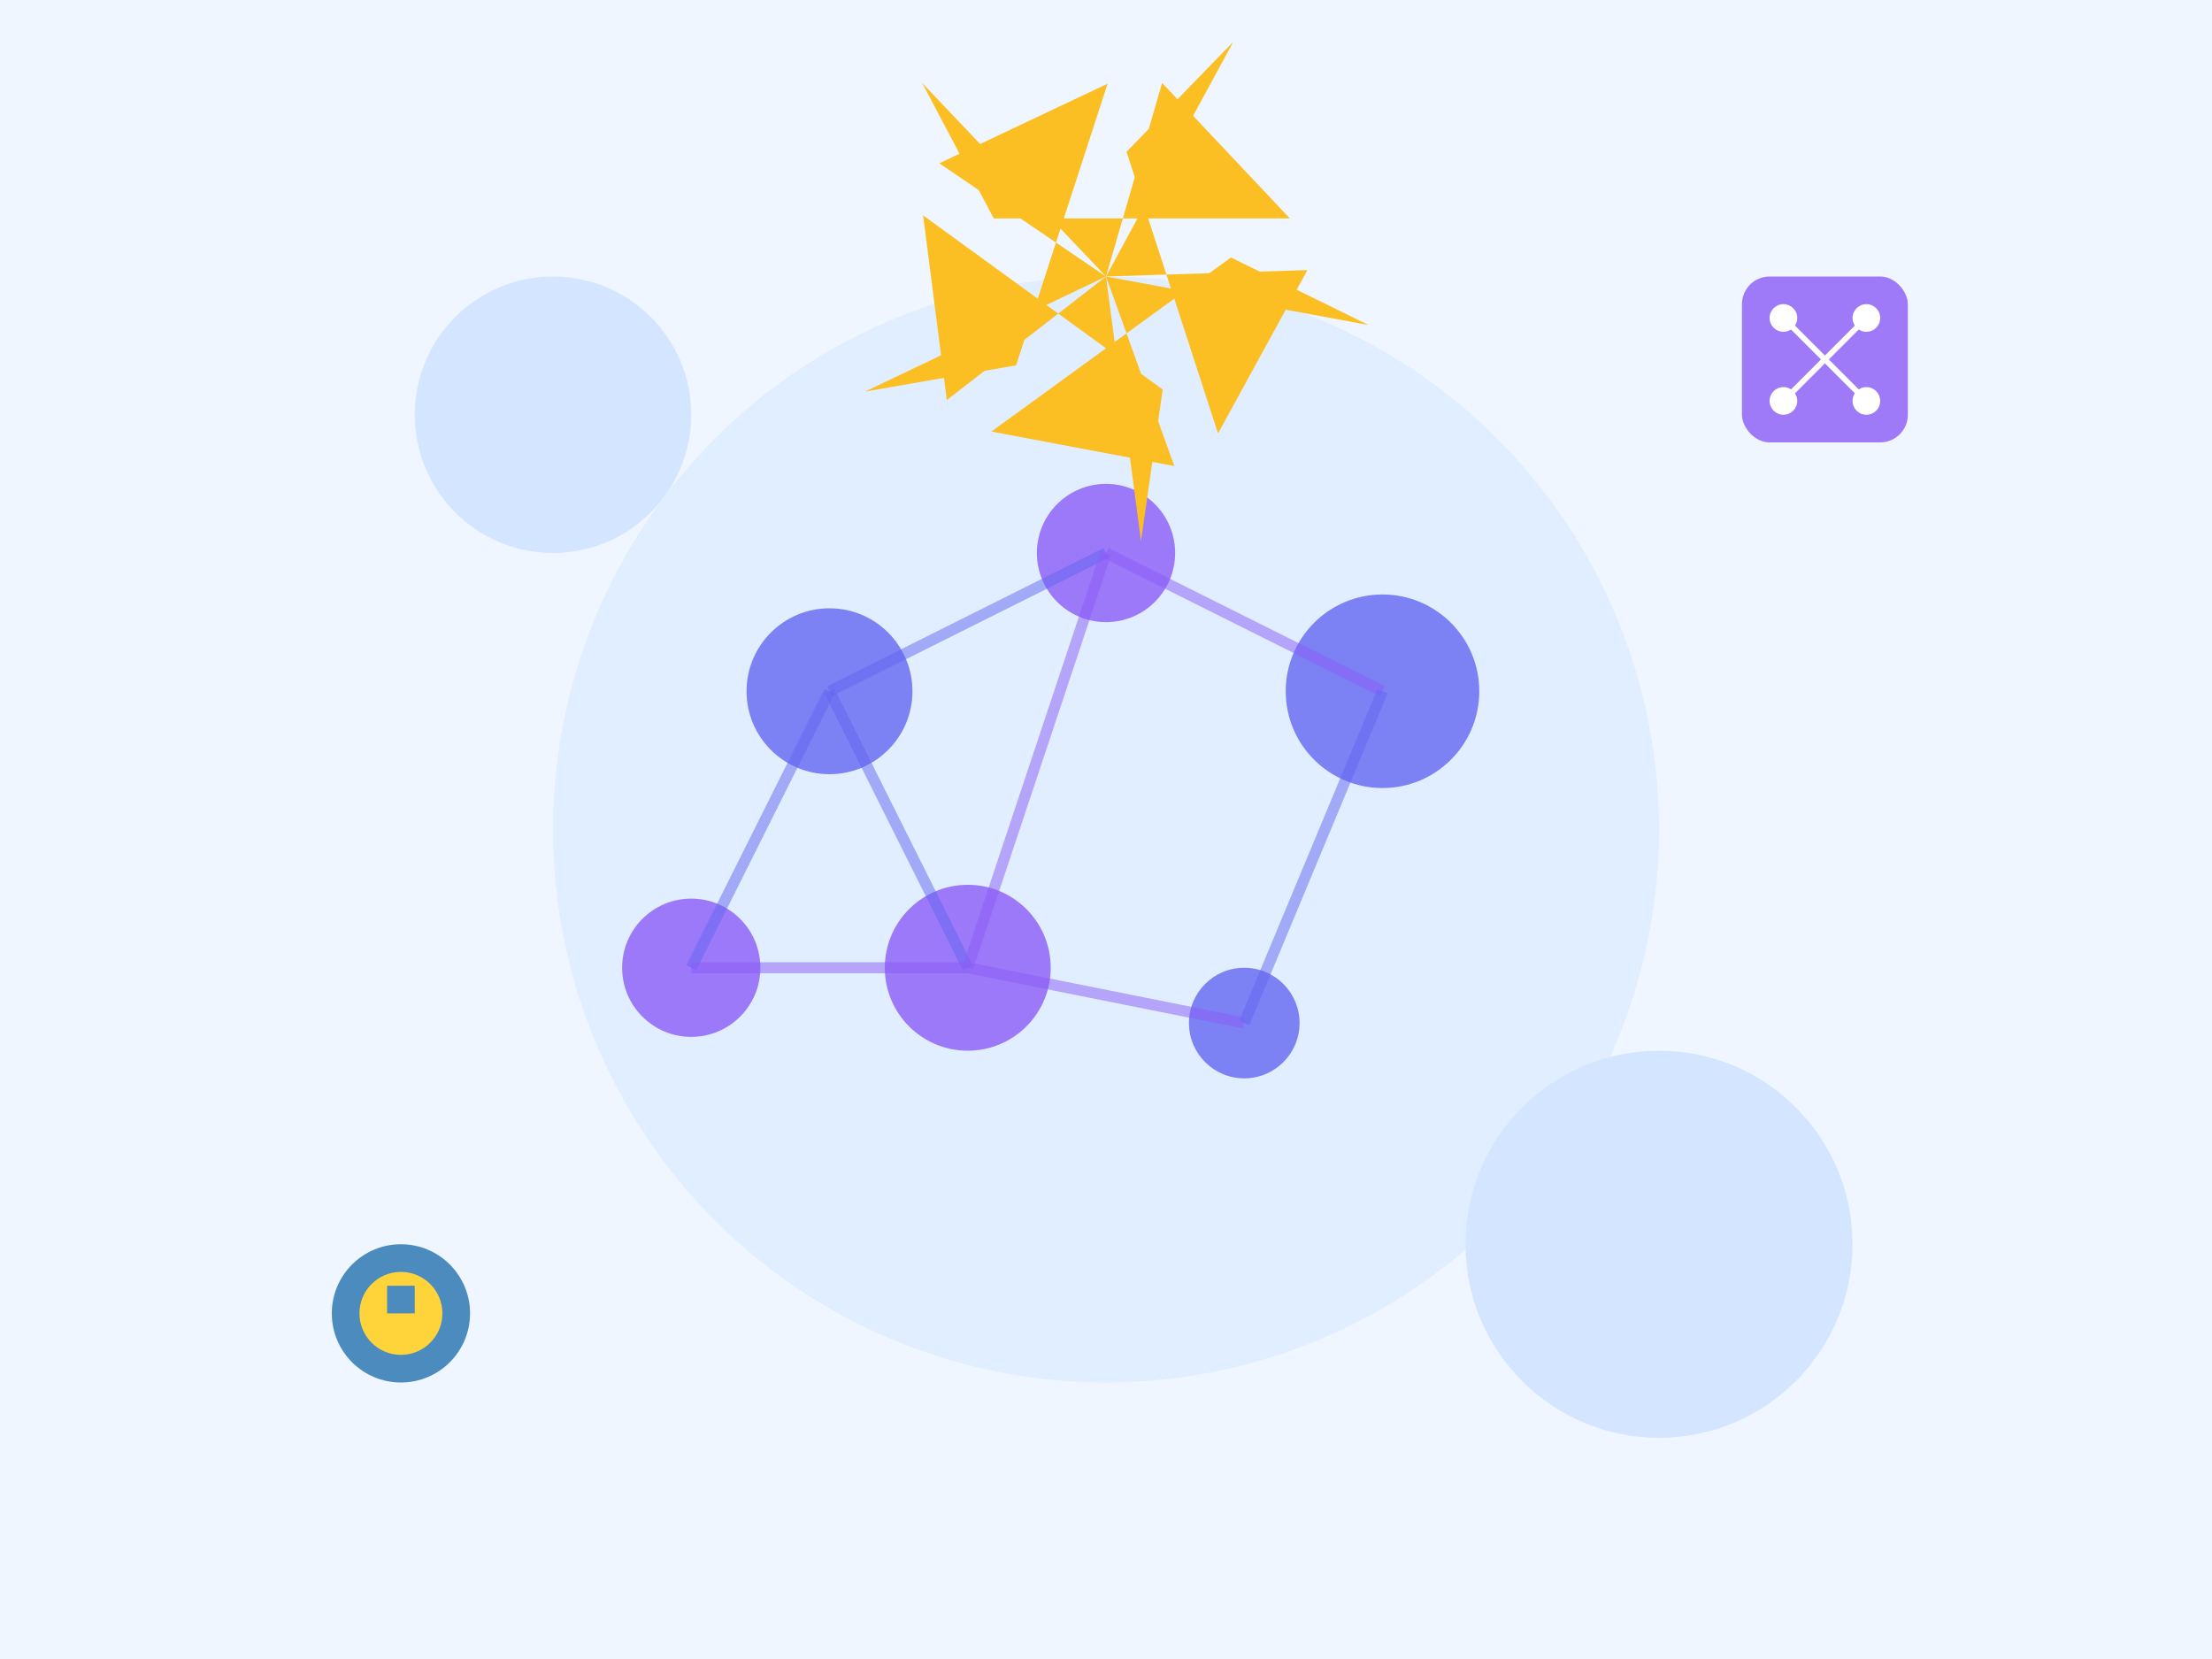 <?xml version="1.0" encoding="UTF-8"?>
<svg xmlns="http://www.w3.org/2000/svg" viewBox="0 0 800 600" width="800" height="600">
  <rect width="800" height="600" fill="#f0f6ff"/>
  
  <!-- Background elements -->
  <circle cx="400" cy="300" r="200" fill="#e1eeff"/>
  <circle cx="200" cy="150" r="50" fill="#d4e6ff"/>
  <circle cx="600" cy="450" r="70" fill="#d4e6ff"/>
  
  <!-- People network visualization -->
  <circle cx="300" cy="250" r="30" fill="#6366f1" opacity="0.8"/>
  <circle cx="400" cy="200" r="25" fill="#8b5cf6" opacity="0.8"/>
  <circle cx="500" cy="250" r="35" fill="#6366f1" opacity="0.8"/>
  <circle cx="350" cy="350" r="30" fill="#8b5cf6" opacity="0.8"/>
  <circle cx="450" cy="370" r="20" fill="#6366f1" opacity="0.8"/>
  <circle cx="250" cy="350" r="25" fill="#8b5cf6" opacity="0.8"/>
  
  <!-- Connection lines -->
  <line x1="300" y1="250" x2="400" y2="200" stroke="#6366f1" stroke-width="4" opacity="0.5"/>
  <line x1="400" y1="200" x2="500" y2="250" stroke="#8b5cf6" stroke-width="4" opacity="0.5"/>
  <line x1="300" y1="250" x2="350" y2="350" stroke="#6366f1" stroke-width="4" opacity="0.5"/>
  <line x1="350" y1="350" x2="450" y2="370" stroke="#8b5cf6" stroke-width="4" opacity="0.5"/>
  <line x1="300" y1="250" x2="250" y2="350" stroke="#6366f1" stroke-width="4" opacity="0.5"/>
  <line x1="400" y1="200" x2="350" y2="350" stroke="#8b5cf6" stroke-width="4" opacity="0.5"/>
  <line x1="500" y1="250" x2="450" y2="370" stroke="#6366f1" stroke-width="4" opacity="0.5"/>
  <line x1="350" y1="350" x2="250" y2="350" stroke="#8b5cf6" stroke-width="4" opacity="0.5"/>
  
  <!-- Rating Stars -->
  <g transform="translate(400, 100) scale(0.7)">
    <polygon points="0,0 29,-100 95,-30 -58,-30 -95,-100" fill="#fbbf24" transform="rotate(0)"/>
    <polygon points="0,0 29,-100 95,-30 -58,-30 -95,-100" fill="#fbbf24" transform="rotate(72)"/>
    <polygon points="0,0 29,-100 95,-30 -58,-30 -95,-100" fill="#fbbf24" transform="rotate(144)"/>
    <polygon points="0,0 29,-100 95,-30 -58,-30 -95,-100" fill="#fbbf24" transform="rotate(216)"/>
    <polygon points="0,0 29,-100 95,-30 -58,-30 -95,-100" fill="#fbbf24" transform="rotate(288)"/>
  </g>
  
  <!-- Python Icon -->
  <g transform="translate(120, 450)">
    <path d="M 25,0 C 11.193,0 0,11.193 0,25 c 0,13.807 11.193,25 25,25 13.807,0 25,-11.193 25,-25 C 50,11.193 38.807,0 25,0 Z" fill="#4B8BBE"/>
    <path d="M 25,10 C 16.716,10 10,16.716 10,25 c 0,8.284 6.716,15 15,15 8.284,0 15,-6.716 15,-15 C 40,16.716 33.284,10 25,10 Z m -5,5 h 10 v 10 h -10 z" fill="#FFD43B"/>
  </g>
  
  <!-- ML Icon -->
  <g transform="translate(630, 100)">
    <rect x="0" y="0" width="60" height="60" rx="10" fill="#8b5cf6" opacity="0.8"/>
    <circle cx="15" cy="15" r="5" fill="white"/>
    <circle cx="45" cy="15" r="5" fill="white"/>
    <circle cx="15" cy="45" r="5" fill="white"/>
    <circle cx="45" cy="45" r="5" fill="white"/>
    <line x1="15" y1="15" x2="45" y2="45" stroke="white" stroke-width="2"/>
    <line x1="45" y1="15" x2="15" y2="45" stroke="white" stroke-width="2"/>
  </g>
</svg>
